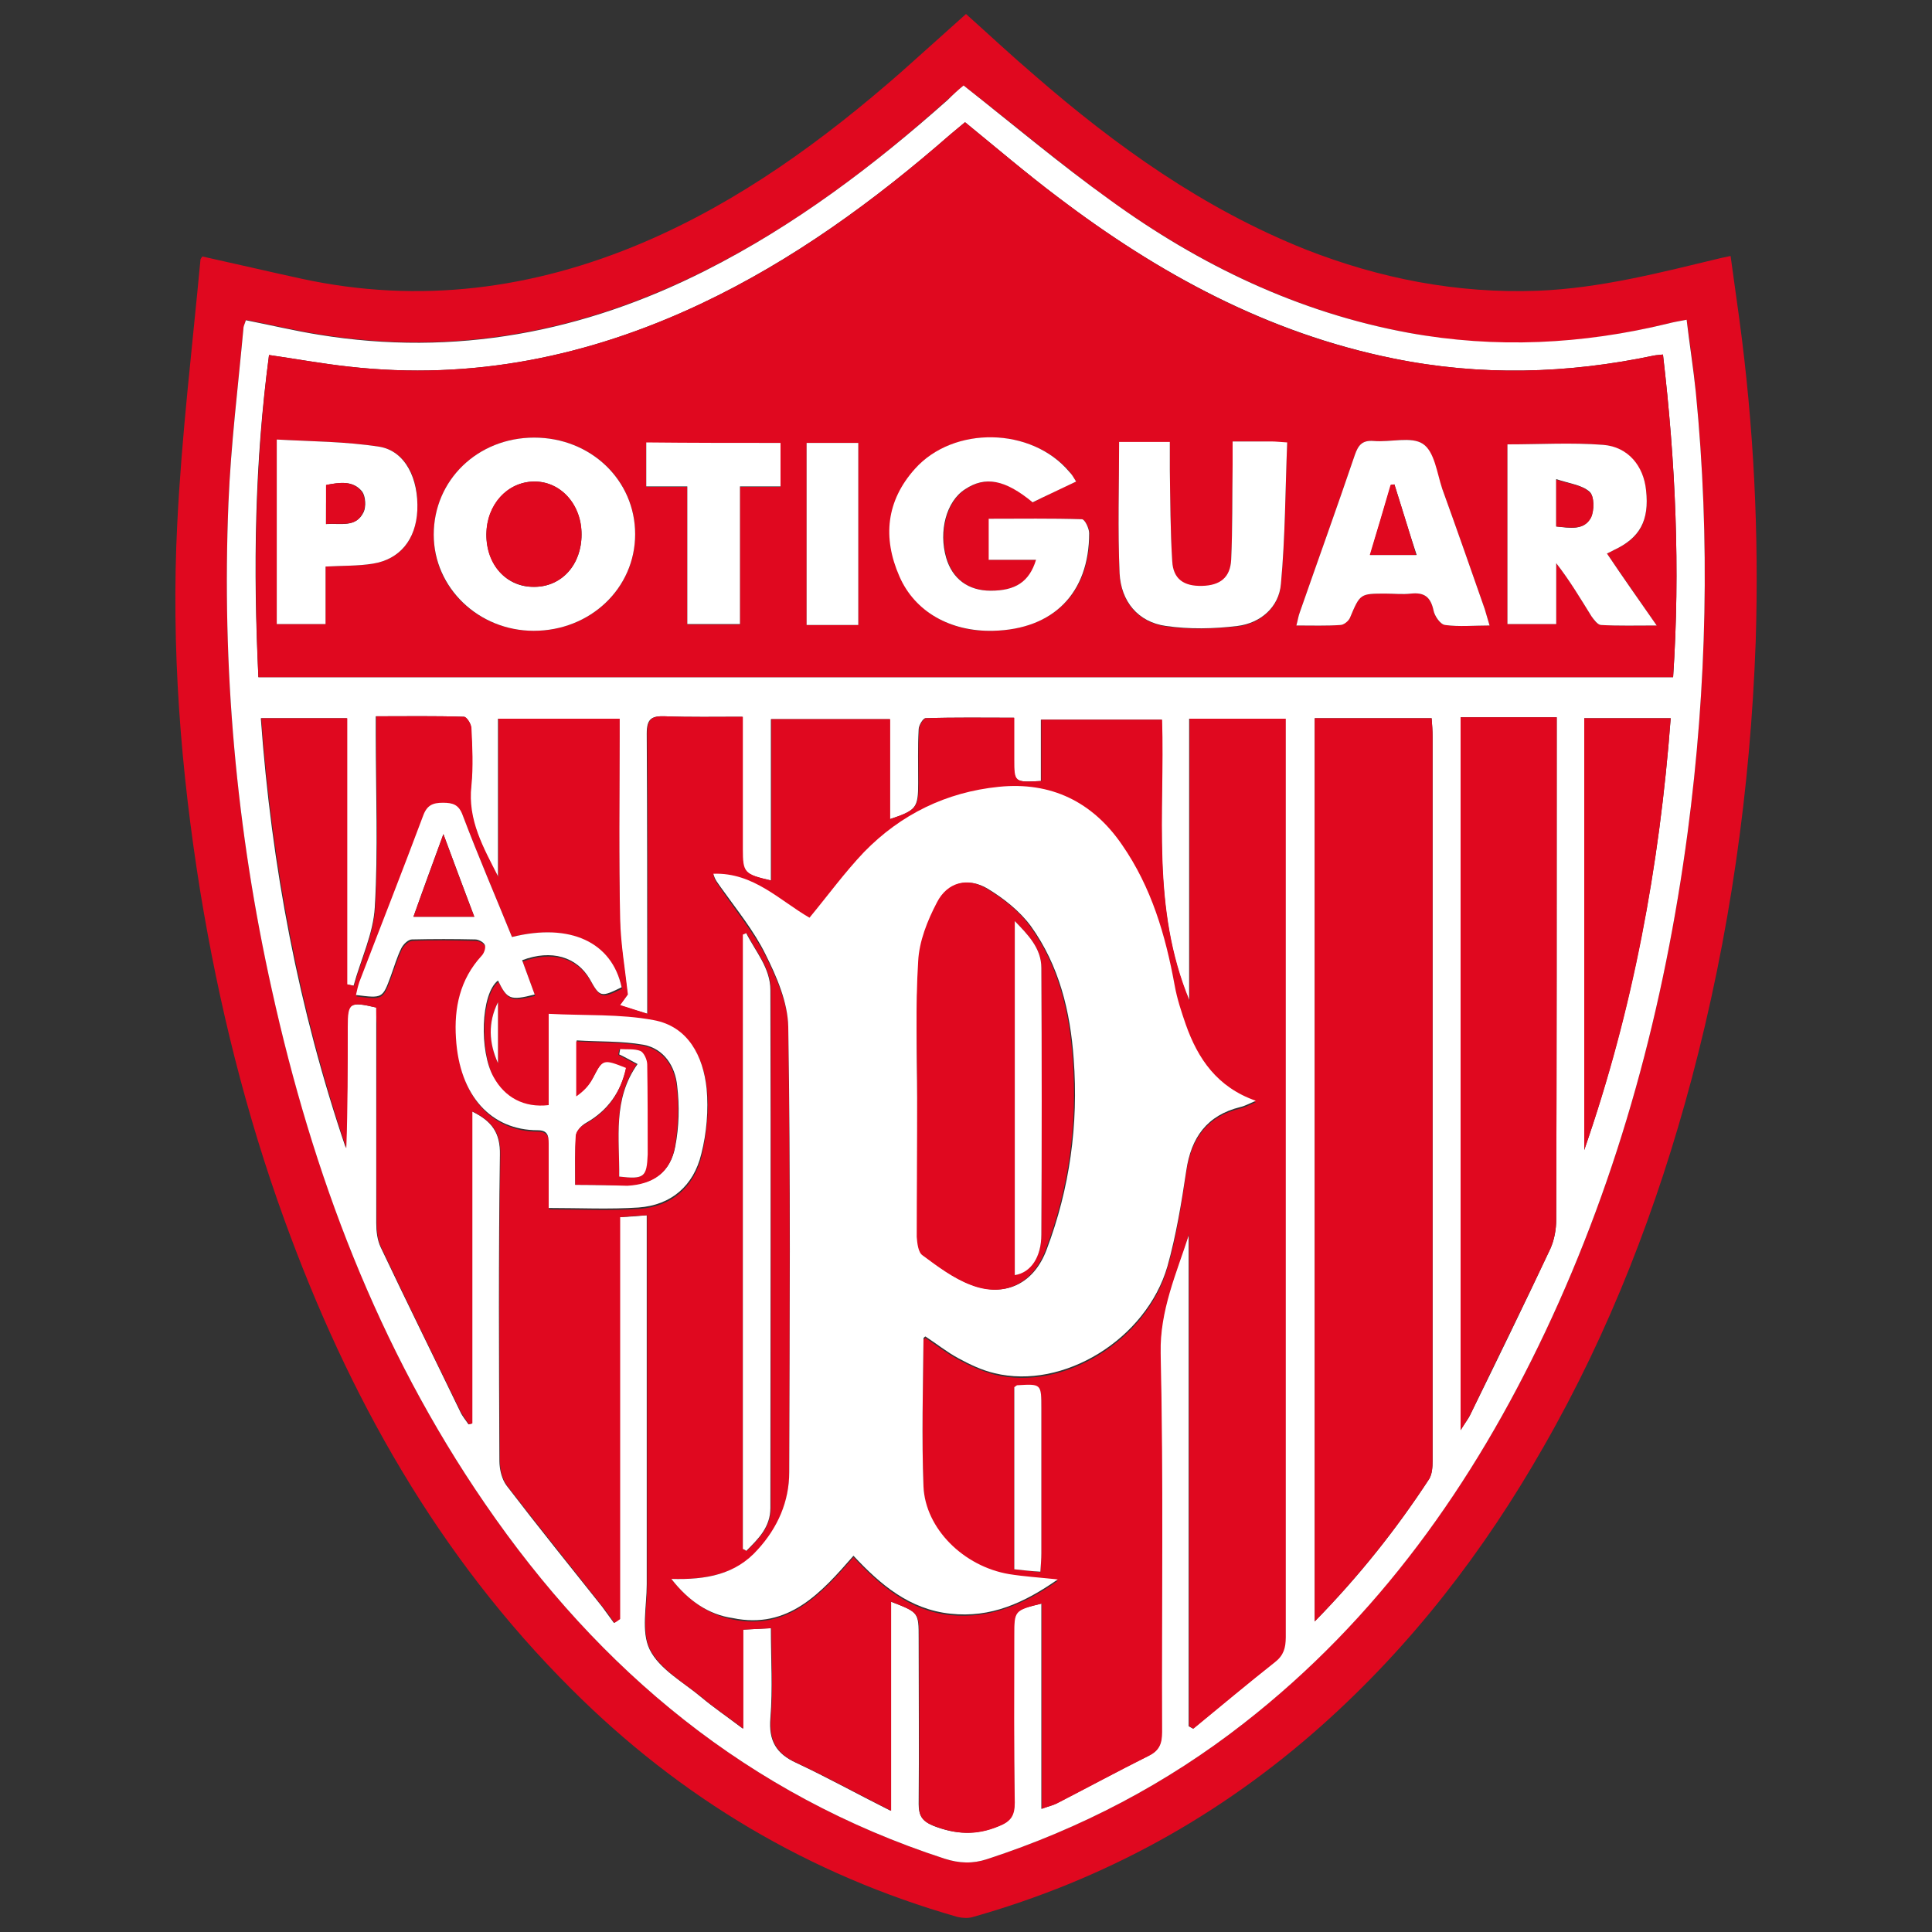 <?xml version="1.0" encoding="utf-8"?>
<!-- Generator: Adobe Illustrator 23.0.1, SVG Export Plug-In . SVG Version: 6.00 Build 0)  -->
<svg version="1.1" id="Layer_1" xmlns="http://www.w3.org/2000/svg" xmlns:xlink="http://www.w3.org/1999/xlink" x="0px" y="0px"
	 viewBox="0 0 400 400" style="enable-background:new 0 0 400 400;" xml:space="preserve">
<rect x="0" y="0" width="400" height="400" fill="#333333" stroke="none"/>
<style type="text/css">
	.st0{fill:#E0081F;}
	.st1{fill:#FFFFFF;}
</style>
<g>
	<path class="st0" d="M41.9,53.1c6.8,1.5,13.6,3.1,20.5,4.6c24.4,5.3,48,2.2,70.8-7.5c19.9-8.5,37.2-21.1,53.4-35.3
		C191,11,195.4,7,200,2.9c4.8,4.3,9.4,8.6,14.2,12.7c16.9,14.7,35,27.6,56,36c15.5,6.1,31.5,9.2,48.1,8.6c13-0.5,25.6-3.8,38.1-6.8
		c0.5-0.1,1-0.2,1.9-0.4c0.6,4.4,1.2,8.7,1.8,13c3,22.2,4.1,44.4,3.4,66.8c-1.1,30.7-5.4,61-13.3,90.7c-7.1,26.6-16.9,52.1-30.6,76
		c-12.3,21.6-27.3,41.1-45.9,57.7c-21.1,18.8-45.1,32-72.3,39.7c-1,0.3-2.1,0.2-3.1,0c-30.8-8.8-57.4-24.6-80-47.2
		c-27.7-27.6-46.2-60.7-59.4-97.1c-8-22-13.6-44.7-17.4-67.8c-4.1-25.3-6.1-50.8-4.8-76.4c0.9-18.2,3.1-36.4,4.8-54.6
		C41.5,53.6,41.7,53.4,41.9,53.1z M199.5,17.7c-1,0.9-2.2,1.9-3.4,3c-15.3,13.7-31.6,26-50.1,35.3C120.7,68.7,94.2,73.8,66,69.2
		c-5-0.8-10-2-15.1-3c-0.2,0.7-0.4,1.2-0.5,1.7c-1.1,12-2.6,24-3.1,36.1c-1.4,34,1.6,67.7,9,100.9c8.4,38,21.9,74.1,44.1,106.4
		c23.8,34.7,54.6,60.3,95.1,73.5c3.1,1,5.8,1.1,8.9,0.1c19.3-6.3,37.1-15.6,53.1-28.1c27.7-21.7,47.5-49.5,62.4-81
		c15.5-32.8,24.7-67.5,29.5-103.4c4-30.4,4.7-60.8,1.7-91.2c-0.5-5-1.2-9.9-1.9-15c-1.6,0.3-2.7,0.5-3.9,0.8
		c-17.8,4.4-35.7,5.3-53.7,1.9c-22.8-4.2-43.2-14.1-61.8-27.5C219.6,34,209.9,25.8,199.5,17.7z"/>
	<path class="st1" d="M199.5,17.7c10.4,8.2,20,16.3,30.3,23.7c18.6,13.5,39,23.3,61.8,27.5c18.1,3.3,36,2.4,53.7-1.9
		c1.1-0.3,2.3-0.5,3.9-0.8c0.6,5.1,1.4,10.1,1.9,15c3,30.5,2.3,60.9-1.7,91.2c-4.8,35.9-14,70.6-29.5,103.4
		c-14.9,31.5-34.7,59.4-62.4,81c-16,12.5-33.8,21.8-53.1,28.1c-3,1-5.8,0.9-8.9-0.1c-40.5-13.2-71.3-38.8-95.1-73.5
		C78.2,279,64.7,243,56.3,205c-7.4-33.2-10.4-66.9-9-100.9C47.8,92,49.3,80,50.4,68c0-0.5,0.3-1,0.5-1.7c5.1,1,10.1,2.2,15.1,3
		c28.2,4.6,54.8-0.5,80.1-13.3c18.4-9.3,34.7-21.6,50.1-35.3C197.3,19.6,198.5,18.5,199.5,17.7z M77.9,208.6c0,1.1,0,2.2,0,3.4
		c0,13.7,0,27.5,0,41.2c0,1.7,0.2,3.5,0.9,5c5.4,11.4,11,22.7,16.5,34.1c0.4,0.9,1.1,1.7,1.7,2.6c0.2-0.1,0.5-0.1,0.7-0.2
		c0-21.5,0-42.9,0-64.6c4.1,2,5.9,4.4,5.8,9c-0.3,21.1-0.2,42.3-0.1,63.4c0,1.7,0.5,3.8,1.5,5.1c6.5,8.5,13.2,16.8,19.8,25.1
		c0.8,1.1,1.6,2.2,2.4,3.3c0.4-0.3,0.8-0.6,1.2-0.8c0-27.7,0-55.4,0-83.2c2-0.1,3.6-0.2,5.6-0.4c0,1.8,0,3.1,0,4.5
		c0,24,0,47.9,0,71.9c0,4.6-1.2,9.8,0.6,13.5c2,4.1,6.9,6.7,10.7,9.9c2.5,2.1,5.3,4,8.6,6.5c0-7.4,0-13.9,0-20.5
		c2-0.1,3.7-0.2,5.8-0.3c0,6.4,0.4,12.5-0.1,18.6c-0.4,4.7,1.2,7.4,5.4,9.3c6.4,3,12.5,6.4,19.5,9.9c0-15,0-29.1,0-43.3
		c5.8,2.2,5.8,2.2,5.8,7.6c0,11.4,0.1,22.9,0,34.3c0,2.4,0.7,3.5,3,4.5c4.6,1.8,8.8,2,13.5,0.1c2.6-1.1,3.3-2.3,3.3-4.9
		c-0.1-11.5-0.1-23.1-0.1-34.6c0-5.2,0-5.2,5.7-6.6c0,14.1,0,28.1,0,42.5c1.4-0.5,2.3-0.7,3.1-1.1c6.4-3.3,12.7-6.7,19.1-9.9
		c2.2-1.1,2.7-2.6,2.7-4.9c-0.1-26.1,0.3-52.3-0.3-78.4c-0.2-8.9,3.2-16.5,5.9-24.7c0,34,0,68,0,101.9c0.3,0.2,0.6,0.3,0.9,0.5
		c5.6-4.6,11.2-9.3,16.9-13.8c1.7-1.4,2.2-3,2.2-5.1c0-62.2,0-124.4,0-186.6c0-1.2,0-2.3,0-3.6c-6.8,0-13.2,0-19.9,0
		c0,19.4,0,38.7,0,58.4c-7.9-19.2-5.1-38.9-5.7-58.2c-8.5,0-16.5,0-25,0c0,4.4,0,8.5,0,12.7c-5.6,0.3-5.6,0.3-5.6-4.6
		c0-2.7,0-5.4,0-8.5c-6.3,0-12.3-0.1-18.3,0.1c-0.5,0-1.4,1.5-1.4,2.3c-0.2,3.7-0.1,7.4-0.1,11.1c0,5.2-0.4,5.7-5.9,7.5
		c0-6.9,0-13.7,0-20.7c-8.3,0-16.3,0-24.6,0c0,11.2,0,22.3,0,33.4c-5.6-1.3-5.9-1.6-5.9-6.5c0-6.3,0-12.6,0-19c0-2.7,0-5.4,0-8.4
		c-5.7,0-10.9,0.1-16.1-0.1c-2.8-0.1-3.7,0.6-3.7,3.6c0.1,17.5,0.1,35.1,0.1,52.6c0,1.5,0,3,0,5.4c-2.3-0.7-4-1.2-5.7-1.8
		c0.7-0.9,1.4-1.9,1.6-2.2c-0.6-5.5-1.5-10.5-1.6-15.6c-0.2-12.6-0.1-25.3-0.1-37.9c0-1.2,0-2.3,0-3.6c-8.5,0-16.6,0-25.1,0
		c0,11.1,0,22,0,32.8c-3.1-6-6.4-11.8-5.6-18.9c0.4-4,0.2-8.1,0-12.1c0-0.8-0.9-2.2-1.5-2.2c-5.9-0.2-11.9-0.1-18.2-0.1
		c0,1.6,0,2.8,0,3.9c0,11.9,0.5,23.8-0.2,35.6c-0.3,5.5-2.9,10.8-4.4,16.3c-0.5-0.1-0.9-0.2-1.4-0.3c0-18.4,0-36.8,0-55.1
		c-6.1,0-11.7,0-17.8,0c2.2,30.6,7.8,60.2,17.6,89c0.3-8.4,0.3-16.8,0.3-25.1C71.9,207.6,72.3,207.3,77.9,208.6z M344.3,73.4
		c-0.7,0.1-1.3,0.1-1.8,0.2c-18,3.8-36,4.3-54.1,0.6c-26-5.3-48.6-17.6-69.4-33.4c-6.5-4.9-12.7-10.2-19.2-15.5c-1,0.8-2,1.7-3,2.5
		c-15.8,13.8-32.7,26.1-51.7,35.1c-23.1,10.9-47.3,15.9-72.9,13c-5.5-0.6-10.9-1.6-16.5-2.4c-3,22.3-3.3,44.5-2.2,66.7
		c98,0,195.4,0,292.9,0C347.9,117.8,346.9,95.7,344.3,73.4z M272.2,148.7c0,62.3,0,124.3,0,187c9.2-9.4,16.9-19.1,23.7-29.5
		c0.6-1,0.7-2.5,0.7-3.7c0-50,0-100,0-150c0-1.3-0.1-2.5-0.2-3.8C288.1,148.7,280.2,148.7,272.2,148.7z M302.4,148.5
		c0,49.2,0,98,0,147.6c0.9-1.5,1.6-2.3,2-3.2c5.6-11.4,11.2-22.9,16.6-34.4c0.8-1.8,1.2-4,1.2-6c0.1-33.4,0.1-66.9,0.1-100.3
		c0-1.2,0-2.3,0-3.7C315.5,148.5,309.1,148.5,302.4,148.5z M328,148.7c0,29.9,0,59.7,0,89.4c10-29,15.6-58.8,17.9-89.4
		C339.7,148.7,334,148.7,328,148.7z"/>
	<path class="st0" d="M77.9,208.6c-5.5-1.3-5.9-1-5.9,4c0,8.4,0,16.7-0.3,25.1c-9.7-28.8-15.3-58.4-17.6-89c6,0,11.7,0,17.8,0
		c0,18.3,0,36.7,0,55.1c0.5,0.1,0.9,0.2,1.4,0.3c1.5-5.4,4.1-10.8,4.4-16.3c0.7-11.8,0.2-23.7,0.2-35.6c0-1.2,0-2.3,0-3.9
		c6.3,0,12.2-0.1,18.2,0.1c0.5,0,1.4,1.4,1.5,2.2c0.2,4,0.4,8.1,0,12.1c-0.8,7.1,2.5,12.8,5.6,18.9c0-10.9,0-21.7,0-32.8
		c8.5,0,16.6,0,25.1,0c0,1.2,0,2.4,0,3.6c0,12.6-0.2,25.3,0.1,37.9c0.1,5.1,1,10.2,1.6,15.6c-0.2,0.3-0.9,1.2-1.6,2.2
		c1.7,0.5,3.4,1.1,5.7,1.8c0-2.4,0-3.9,0-5.4c0-17.5,0.1-35.1-0.1-52.6c0-3,0.9-3.7,3.7-3.6c5.2,0.2,10.4,0.1,16.1,0.1
		c0,3,0,5.7,0,8.4c0,6.3,0,12.6,0,19c0,4.9,0.3,5.2,5.9,6.5c0-11.1,0-22.2,0-33.4c8.3,0,16.3,0,24.6,0c0,6.9,0,13.7,0,20.7
		c5.5-1.9,5.9-2.4,5.9-7.5c0-3.7-0.1-7.4,0.1-11.1c0-0.8,0.9-2.3,1.4-2.3c6-0.2,11.9-0.1,18.3-0.1c0,3.1,0,5.8,0,8.5
		c0,4.9,0,4.9,5.6,4.6c0-4.1,0-8.3,0-12.7c8.5,0,16.5,0,25,0c0.6,19.3-2.3,39,5.7,58.2c0-19.7,0-39,0-58.4c6.8,0,13.1,0,19.9,0
		c0,1.3,0,2.4,0,3.6c0,62.2,0,124.4,0,186.6c0,2.1-0.4,3.7-2.2,5.1c-5.7,4.5-11.3,9.2-16.9,13.8c-0.3-0.2-0.6-0.3-0.9-0.5
		c0-34,0-68,0-101.9c-2.6,8.1-6.1,15.8-5.9,24.7c0.6,26.1,0.2,52.3,0.3,78.4c0,2.3-0.5,3.8-2.7,4.9c-6.4,3.2-12.7,6.6-19.1,9.9
		c-0.8,0.4-1.8,0.6-3.1,1.1c0-14.4,0-28.4,0-42.5c-5.7,1.4-5.7,1.5-5.7,6.6c0,11.5-0.1,23.1,0.1,34.6c0,2.6-0.7,3.9-3.3,4.9
		c-4.7,2-8.9,1.7-13.5-0.1c-2.4-0.9-3.1-2.1-3-4.5c0.1-11.4,0-22.9,0-34.3c0-5.3,0-5.3-5.8-7.6c0,14.2,0,28.3,0,43.3
		c-6.9-3.5-13.1-6.9-19.5-9.9c-4.2-1.9-5.8-4.6-5.4-9.3c0.5-6,0.1-12.1,0.1-18.6c-2.1,0.1-3.8,0.2-5.8,0.3c0,6.6,0,13.1,0,20.5
		c-3.3-2.5-6-4.3-8.6-6.5c-3.8-3.1-8.6-5.8-10.7-9.9c-1.8-3.7-0.6-8.9-0.6-13.5c0-24,0-47.9,0-71.9c0-1.4,0-2.8,0-4.5
		c-2,0.1-3.6,0.2-5.6,0.4c0,27.8,0,55.5,0,83.2c-0.4,0.3-0.8,0.6-1.2,0.8c-0.8-1.1-1.5-2.3-2.4-3.3c-6.6-8.4-13.3-16.7-19.8-25.1
		c-1-1.3-1.5-3.4-1.5-5.1c-0.1-21.1-0.2-42.3,0.1-63.4c0.1-4.6-1.7-7-5.8-9c0,21.7,0,43.1,0,64.6c-0.2,0.1-0.5,0.1-0.7,0.2
		c-0.6-0.9-1.2-1.7-1.7-2.6c-5.5-11.3-11.1-22.7-16.5-34.1c-0.7-1.5-0.9-3.3-0.9-5c-0.1-13.7,0-27.5,0-41.2
		C77.9,210.8,77.9,209.7,77.9,208.6z M139,326.9c3.5,4.5,7.7,7.4,12.7,8.4c11.5,2.3,18.3-5.2,25-12.9c5.6,6,11.6,11.1,20.1,12
		c8.3,0.8,15.3-2.3,22.2-7.1c-3.8-0.4-7-0.5-10.1-1.1c-9.3-1.7-17.3-9.4-17.7-18.1c-0.4-10.2-0.1-20.5,0-30.7c0-0.1,0.3-0.3,0.4-0.4
		c2.2,1.5,4.4,3.2,6.8,4.5c2.4,1.3,4.9,2.4,7.5,3.1c14.2,3.5,31.5-7,35.8-22.1c1.9-6.4,2.9-13.2,3.9-19.8c1-6.9,4.2-11.5,11.2-13.2
		c0.9-0.2,1.8-0.7,3.2-1.3c-8-2.8-12-8.8-14.5-15.8c-1-2.7-1.8-5.4-2.3-8.1c-1.9-10.4-4.8-20.3-10.9-29.1
		c-6.2-8.9-14.7-13.1-25.5-12c-10.9,1.1-20.3,5.7-27.9,13.5c-4.1,4.1-7.5,8.9-11.3,13.6c-6.1-3.5-11.6-9.4-19.9-9.1
		c0.3,1.2,1,2,1.6,2.9c3.1,4.6,6.7,8.9,9.2,13.8c2.3,4.7,4.7,10,4.7,15c0.4,30.7,0.3,61.4,0.2,92.2c0,6.1-2.5,11.4-6.5,16
		C152.3,325.9,146.2,327.1,139,326.9z M106,194c-3.4-8.4-6.9-16.6-10.1-24.9c-0.9-2.2-2-2.6-4.1-2.6c-2.1,0-3.3,0.5-4.1,2.7
		c-4.3,11.5-8.8,23-13.2,34.4c-0.3,0.8-0.5,1.7-0.7,2.7c5.5,0.7,5.5,0.7,7.2-3.9c0.7-1.9,1.3-3.9,2.2-5.8c0.4-0.8,1.4-1.8,2.2-1.8
		c4.3-0.2,8.7-0.1,13.1,0c0.7,0,1.8,0.6,2,1.2c0.2,0.6-0.2,1.7-0.7,2.2c-4.5,4.8-5.7,10.7-5.3,17c0.8,12.1,7.4,19.1,16.9,19.1
		c1.9,0,2.3,1.1,2.3,2.7c-0.1,4.4,0,8.8,0,13.4c6.5,0,12.6,0.3,18.6-0.1c6.8-0.5,11.4-4.5,13-11.1c1-4.4,1.5-9.1,1.1-13.5
		c-0.7-6.8-3.8-12.9-11-14.2c-6.9-1.3-14.2-0.9-21.7-1.3c0,6.8,0,12.9,0,18.9c-5,0.6-9.1-1.6-11.4-5.8c-2.9-5.4-2.7-17.2,0.9-20
		c2,3.9,2.6,4.1,7.6,2.9c-0.9-2.4-1.7-4.8-2.6-7.1c6-2.3,11.3-0.8,14,3.9c2.2,3.7,2.3,3.8,6.6,1.7C126.7,195.1,118.1,191.1,106,194z
		 M153.8,320.7c0.3,0.1,0.5,0.2,0.8,0.4c2.5-2.5,5-4.9,5-8.9c0-35.7,0-71.4,0-107.2c0-4.6-3.1-8-5-11.8c-0.2,0.1-0.5,0.2-0.7,0.3
		C153.8,235.9,153.8,278.3,153.8,320.7z M210,324.9c1.9,0.2,3.5,0.4,5.4,0.6c0.1-1.5,0.2-2.7,0.2-3.8c0-10,0-20,0-30
		c0-5.1,0-5.1-5-4.8c-0.2,0-0.4,0.2-0.6,0.4C210,299.6,210,312.1,210,324.9z M103.1,220.1c0-4.2,0-8.4,0-12.6
		C101,211.7,101.2,215.9,103.1,220.1z"/>
	<path class="st0" d="M344.3,73.4c2.6,22.2,3.6,44.4,2.1,66.8c-97.5,0-194.9,0-292.9,0c-1-22.2-0.7-44.5,2.2-66.7
		c5.6,0.8,11,1.8,16.5,2.4c25.6,2.9,49.8-2.1,72.9-13c19.1-9,35.9-21.3,51.7-35.1c1-0.8,2-1.7,3-2.5c6.5,5.3,12.7,10.6,19.2,15.5
		c20.8,15.8,43.4,28.2,69.4,33.4c18.1,3.7,36.1,3.2,54.1-0.6C343,73.5,343.6,73.5,344.3,73.4z M222.8,99.7c-0.6-0.9-0.9-1.5-1.3-2
		c-7.8-9.2-24-9.6-32-0.6c-5.9,6.6-6.6,14.2-3.2,22.2c3.2,7.4,10.5,11.6,19.4,11.3c12.5-0.4,19.9-7.8,19.9-20.2c0-1-1-2.8-1.5-2.9
		c-6.4-0.2-12.8-0.1-19.3-0.1c0,2.9,0,5.5,0,8.5c3.4,0,6.6,0,9.8,0c-1.4,4.5-4.3,6.4-9.4,6.4c-4.7,0-7.9-2.4-9.2-6.8
		c-1.6-5.5,0-11.7,3.9-14.2c4.2-2.8,8.3-2,14,2.7C216.6,102.6,219.5,101.2,222.8,99.7z M110.5,130.6c11.8,0,21-8.8,21-20
		c0-11.3-9.2-20-20.9-20c-11.7,0-20.8,8.8-20.8,20.1C89.7,121.7,99,130.6,110.5,130.6z M255.2,91.4c0,2,0,3.5,0,5
		c-0.1,6.5,0,13.1-0.3,19.6c-0.2,3.7-2.3,5.4-6,5.4c-3.8,0.1-6-1.4-6.2-5.1c-0.4-6.3-0.4-12.6-0.5-18.9c0-1.9,0-3.8,0-5.8
		c-3.8,0-7.1,0-10.5,0c0,9.2-0.3,18.2,0.1,27.2c0.3,5.8,3.7,10,9.6,10.9c4.9,0.7,9.9,0.5,14.8,0c4.8-0.6,8.6-3.9,9-8.7
		c0.9-9.7,0.9-19.4,1.3-29.3c-1.6-0.1-2.5-0.2-3.3-0.2C260.7,91.4,258.2,91.4,255.2,91.4z M332.7,114.6c0.7-0.3,1-0.5,1.4-0.7
		c5.4-2.4,7.4-6,6.7-12.4c-0.5-4.9-3.8-8.9-8.9-9.4c-6.5-0.5-13.2-0.1-19.8-0.1c0,12.3,0,24.8,0,37.2c3.4,0,6.6,0,10.1,0
		c0-4.4,0-8.5,0-12.6c2.8,3.6,5,7.3,7.3,11c0.5,0.8,1.3,1.8,2,1.8c3.6,0.2,7.2,0.1,11.5,0.1C339.3,124.2,336.1,119.5,332.7,114.6z
		 M308.4,129.5c-0.4-1.4-0.7-2.4-1-3.4c-2.9-8.3-5.8-16.6-8.8-24.9c-1.2-3.2-1.7-7.7-4-9.3c-2.4-1.6-6.7-0.3-10.2-0.6
		c-2.4-0.2-3.2,0.9-3.9,2.9c-3.7,10.9-7.6,21.7-11.4,32.6c-0.3,0.8-0.4,1.6-0.7,2.7c3.3,0,6.2,0.1,9.1-0.1c0.7,0,1.7-0.9,2-1.5
		c2.1-5,2.1-5,7.4-5c1.7,0,3.5,0.2,5.2,0c2.8-0.3,4.1,0.7,4.7,3.5c0.2,1.2,1.4,2.9,2.4,3C302.1,129.8,305,129.5,308.4,129.5z
		 M67.4,117.3c3.6-0.2,6.7-0.1,9.8-0.6c5.7-0.9,8.9-5,9.2-11c0.4-6.6-2.4-12.3-7.8-13.2c-7-1.1-14.2-1.1-21.3-1.5
		c0,13.3,0,25.8,0,38.2c3.5,0,6.7,0,10.1,0C67.4,125.2,67.4,121.4,67.4,117.3z M161.6,91.7c-9.3,0-18.5,0-27.8,0c0,3.1,0,6,0,9.1
		c2.9,0,5.4,0,8.5,0c0,9.6,0,19,0,28.5c3.8,0,7.2,0,10.9,0c0-9.6,0-18.9,0-28.5c2.9,0,5.6,0,8.4,0C161.6,97.6,161.6,94.8,161.6,91.7
		z M177.7,129.4c0-12.7,0-25.2,0-37.7c-3.7,0-7.2,0-10.7,0c0,12.7,0,25.2,0,37.7C170.6,129.4,173.9,129.4,177.7,129.4z"/>
	<path class="st0" d="M272.2,148.7c8,0,15.9,0,24.2,0c0.1,1.3,0.2,2.5,0.2,3.8c0,50,0,100,0,150c0,1.3-0.1,2.7-0.7,3.7
		c-6.8,10.4-14.5,20.1-23.7,29.5C272.2,273,272.2,210.9,272.2,148.7z"/>
	<path class="st0" d="M302.4,148.5c6.7,0,13.1,0,19.9,0c0,1.3,0,2.5,0,3.7c0,33.4,0,66.9-0.1,100.3c0,2-0.4,4.2-1.2,6
		c-5.4,11.5-11.1,22.9-16.6,34.4c-0.5,0.9-1.1,1.8-2,3.2C302.4,246.5,302.4,197.6,302.4,148.5z"/>
	<path class="st0" d="M328,148.7c5.9,0,11.7,0,17.9,0c-2.3,30.6-7.8,60.5-17.9,89.4C328,208.4,328,178.6,328,148.7z"/>
	<path class="st1" d="M139,326.9c7.2,0.2,13.3-0.9,17.9-6.1c4.1-4.5,6.5-9.9,6.5-16c0.1-30.7,0.3-61.5-0.2-92.2
		c-0.1-5.1-2.4-10.4-4.7-15c-2.4-4.9-6-9.3-9.2-13.8c-0.6-0.9-1.3-1.6-1.6-2.9c8.3-0.3,13.8,5.6,19.9,9.1c3.8-4.6,7.3-9.4,11.3-13.6
		c7.6-7.8,17-12.4,27.9-13.5c10.8-1.1,19.4,3.1,25.5,12c6.1,8.8,9,18.7,10.9,29.1c0.5,2.8,1.4,5.5,2.3,8.1c2.5,7.1,6.5,13,14.5,15.8
		c-1.4,0.6-2.3,1.1-3.2,1.3c-6.9,1.7-10.2,6.3-11.2,13.2c-1,6.7-2.1,13.4-3.9,19.8c-4.4,15.1-21.6,25.6-35.8,22.1
		c-2.6-0.6-5.1-1.8-7.5-3.1c-2.4-1.3-4.5-3-6.8-4.5c-0.2,0.1-0.4,0.3-0.4,0.4c-0.1,10.2-0.4,20.5,0,30.7c0.4,8.7,8.3,16.5,17.7,18.1
		c3.1,0.5,6.3,0.7,10.1,1.1c-7,4.9-13.9,8-22.2,7.1c-8.5-0.9-14.5-6-20.1-12c-6.7,7.7-13.5,15.3-25,12.9
		C146.7,334.3,142.5,331.4,139,326.9z M189.9,227.4c0,9.6,0,19.2,0.1,28.7c0,1.3,0.3,3.1,1.2,3.8c3.1,2.3,6.3,4.8,9.9,6.1
		c7.1,2.7,13-0.3,15.6-7.3c4.8-12.7,6.6-25.9,5.6-39.4c-0.7-9.9-3-19.4-8.9-27.6c-2.3-3.1-5.6-5.7-8.9-7.7c-4-2.4-8.2-1.3-10.3,2.8
		c-1.9,3.8-3.6,8-3.9,12.2C189.5,208.4,189.9,217.9,189.9,227.4z"/>
	<path class="st1" d="M106,194c12.1-3,20.7,1.1,22.7,10.4c-4.3,2.1-4.5,2.1-6.6-1.7c-2.7-4.6-7.9-6.2-14-3.9
		c0.9,2.4,1.7,4.7,2.6,7.1c-5.1,1.3-5.7,1-7.6-2.9c-3.6,2.8-3.9,14.7-0.9,20c2.3,4.2,6.3,6.4,11.4,5.8c0-6,0-12.1,0-18.9
		c7.5,0.4,14.8,0,21.7,1.3c7.2,1.3,10.3,7.5,11,14.2c0.4,4.4,0,9.2-1.1,13.5c-1.6,6.6-6.2,10.6-13,11.1c-6,0.4-12.1,0.1-18.6,0.1
		c0-4.5,0-9,0-13.4c0-1.7-0.3-2.7-2.3-2.7c-9.5,0-16.2-7-16.9-19.1c-0.4-6.2,0.8-12.1,5.3-17c0.5-0.5,0.9-1.6,0.7-2.2
		c-0.2-0.6-1.3-1.2-2-1.2c-4.4-0.1-8.7-0.1-13.1,0c-0.8,0-1.8,1-2.2,1.8c-0.9,1.8-1.5,3.9-2.2,5.8c-1.7,4.6-1.7,4.6-7.2,3.9
		c0.2-0.9,0.4-1.8,0.7-2.7c4.4-11.5,8.9-22.9,13.2-34.4c0.8-2.2,2-2.7,4.1-2.7c2.1,0,3.3,0.4,4.1,2.6
		C99.1,177.5,102.6,185.6,106,194z M119.1,245.3c3.9,0,7.4,0.1,10.9,0c5.3-0.2,8.8-2.6,9.8-7.9c0.8-4.1,0.9-8.4,0.4-12.6
		c-0.4-4-2.7-7.7-7-8.5c-4.5-0.8-9.2-0.6-13.8-0.9c0,4.3,0,7.9,0,11.4c1.5-1.1,2.6-2.3,3.4-3.7c2.1-4.1,2.1-4.1,6.9-2.2
		c-1.1,5.1-3.8,9-8.4,11.6c-0.9,0.5-1.9,1.6-2,2.4C119,238.3,119.1,241.5,119.1,245.3z M85.6,189.8c4.4,0,8.3,0,12.6,0
		c-2.2-5.8-4.2-11.2-6.4-17.1C89.6,178.7,87.6,184.1,85.6,189.8z"/>
	<path class="st1" d="M153.8,320.7c0-42.4,0-84.8,0-127.2c0.2-0.1,0.5-0.2,0.7-0.3c1.9,3.8,5,7.2,5,11.8c0.1,35.7,0,71.4,0,107.2
		c0,4-2.5,6.4-5,8.9C154.3,320.9,154.1,320.8,153.8,320.7z"/>
	<path class="st1" d="M210,324.9c0-12.8,0-25.3,0-37.7c0.3-0.2,0.5-0.4,0.6-0.4c5-0.3,5-0.3,5,4.8c0,10,0,20,0,30
		c0,1.2-0.1,2.3-0.2,3.8C213.5,325.3,211.9,325.1,210,324.9z"/>
	<path class="st1" d="M103.1,220.1c-1.9-4.2-2.1-8.4,0-12.6C103.1,211.7,103.1,215.9,103.1,220.1z"/>
	<path class="st1" d="M222.8,99.7c-3.3,1.6-6.2,2.9-9,4.3c-5.7-4.7-9.8-5.5-14-2.7c-3.9,2.5-5.5,8.7-3.9,14.2
		c1.3,4.4,4.6,6.8,9.2,6.8c5.1,0,8-1.8,9.4-6.4c-3.3,0-6.4,0-9.8,0c0-3,0-5.5,0-8.5c6.6,0,13-0.1,19.3,0.1c0.6,0,1.5,1.9,1.5,2.9
		c0,12.4-7.4,19.9-19.9,20.2c-8.8,0.2-16.2-3.9-19.4-11.3c-3.5-8-2.7-15.6,3.2-22.2c8-9,24.2-8.7,32,0.6
		C221.9,98.2,222.2,98.7,222.8,99.7z"/>
	<path class="st1" d="M110.5,130.6c-11.4,0-20.7-8.9-20.7-19.9c0-11.3,9.1-20.1,20.8-20.1c11.7,0,20.9,8.8,20.9,20
		C131.5,121.8,122.2,130.6,110.5,130.6z M120.4,110.7c0-6.2-4.3-11.1-9.9-11c-5.5,0.1-9.7,4.8-9.8,10.9c0,6.4,4.2,11,9.9,10.9
		C116.3,121.5,120.4,116.9,120.4,110.7z"/>
	<path class="st1" d="M255.2,91.4c3,0,5.5,0,8,0c0.9,0,1.7,0.1,3.3,0.2c-0.4,9.9-0.4,19.6-1.3,29.3c-0.4,4.8-4.2,8.1-9,8.7
		c-4.9,0.6-10,0.7-14.8,0c-5.8-0.8-9.3-5.1-9.6-10.9c-0.4-9-0.1-18-0.1-27.2c3.4,0,6.7,0,10.5,0c0,2,0,3.9,0,5.8
		c0.1,6.3,0.1,12.6,0.5,18.9c0.2,3.7,2.4,5.2,6.2,5.1c3.7-0.1,5.8-1.7,6-5.4c0.3-6.5,0.2-13.1,0.3-19.6
		C255.2,95,255.2,93.5,255.2,91.4z"/>
	<path class="st1" d="M332.7,114.6c3.3,4.9,6.6,9.6,10.3,14.9c-4.3,0-7.9,0.1-11.5-0.1c-0.7,0-1.5-1.1-2-1.8
		c-2.3-3.7-4.5-7.4-7.3-11c0,4.1,0,8.2,0,12.6c-3.5,0-6.7,0-10.1,0c0-12.5,0-24.9,0-37.2c6.7,0,13.3-0.4,19.8,0.1
		c5.2,0.4,8.4,4.4,8.9,9.4c0.7,6.3-1.3,9.9-6.7,12.4C333.7,114.1,333.4,114.3,332.7,114.6z M322.2,109c2.8,0.3,5.8,0.9,7.2-1.9
		c0.7-1.4,0.7-4.4-0.3-5.3c-1.6-1.4-4.2-1.7-6.9-2.6C322.2,103.2,322.2,106,322.2,109z"/>
	<path class="st1" d="M308.4,129.5c-3.3,0-6.3,0.3-9.2-0.1c-1-0.1-2.2-1.9-2.4-3c-0.6-2.8-1.9-3.8-4.7-3.5c-1.7,0.2-3.5,0-5.2,0
		c-5.3,0-5.3,0-7.4,5c-0.3,0.7-1.3,1.5-2,1.5c-2.9,0.2-5.8,0.1-9.1,0.1c0.3-1.1,0.4-1.9,0.7-2.7c3.8-10.9,7.7-21.7,11.4-32.6
		c0.7-2,1.5-3.1,3.9-2.9c3.5,0.3,7.8-1,10.2,0.6c2.4,1.6,2.9,6,4,9.3c3,8.3,5.9,16.6,8.8,24.9C307.7,127.1,308,128.1,308.4,129.5z
		 M288.7,100.3c-0.2,0-0.4,0.1-0.7,0.1c-1.4,4.8-2.9,9.6-4.3,14.5c3.4,0,6.3,0,9.6,0C291.6,109.8,290.2,105,288.7,100.3z"/>
	<path class="st1" d="M67.4,117.3c0,4.1,0,7.9,0,11.9c-3.4,0-6.6,0-10.1,0c0-12.4,0-24.9,0-38.2c7.2,0.4,14.3,0.4,21.3,1.5
		c5.3,0.9,8.1,6.6,7.8,13.2c-0.3,6-3.6,10.1-9.2,11C74.1,117.2,70.9,117.1,67.4,117.3z M67.5,108.5c3.1-0.2,6.2,0.8,7.8-2.5
		c0.5-1.1,0.4-3.2-0.3-4.2c-1.9-2.4-4.7-1.9-7.4-1.4C67.5,103.1,67.5,105.5,67.5,108.5z"/>
	<path class="st1" d="M161.6,91.7c0,3.1,0,5.9,0,9c-2.8,0-5.5,0-8.4,0c0,9.7,0,19,0,28.5c-3.7,0-7.1,0-10.9,0c0-9.5,0-18.8,0-28.5
		c-3,0-5.6,0-8.5,0c0-3.1,0-6,0-9.1C143.1,91.7,152.3,91.7,161.6,91.7z"/>
	<path class="st1" d="M177.7,129.4c-3.8,0-7.1,0-10.7,0c0-12.6,0-25,0-37.7c3.5,0,7,0,10.7,0C177.7,104.3,177.7,116.7,177.7,129.4z"
		/>
	<path class="st0" d="M189.9,227.4c0-9.5-0.4-19,0.2-28.4c0.2-4.1,1.9-8.4,3.9-12.2c2.1-4.1,6.3-5.3,10.3-2.8c3.3,2,6.7,4.6,8.9,7.7
		c5.9,8.1,8.2,17.7,8.9,27.6c1,13.5-0.8,26.7-5.6,39.4c-2.6,7-8.5,10.1-15.6,7.3c-3.6-1.4-6.8-3.8-9.9-6.1c-0.9-0.6-1.1-2.5-1.2-3.8
		C189.8,246.6,189.9,237,189.9,227.4z M210.1,264c3.3-0.6,5.5-3.8,5.5-8.4c0.1-18.4,0.1-36.8,0-55.2c0-4.1-2.8-6.9-5.5-9.7
		C210.1,215.2,210.1,239.6,210.1,264z"/>
	<path class="st0" d="M119.1,245.3c0-3.8-0.1-7,0.1-10.2c0.1-0.9,1.1-2,2-2.4c4.7-2.6,7.3-6.5,8.4-11.6c-4.8-1.9-4.8-1.8-6.9,2.2
		c-0.7,1.4-1.8,2.6-3.4,3.7c0-3.6,0-7.2,0-11.4c4.6,0.3,9.3,0.1,13.8,0.9c4.3,0.8,6.6,4.5,7,8.5c0.5,4.1,0.3,8.5-0.4,12.6
		c-1,5.2-4.5,7.6-9.8,7.9C126.5,245.4,123.1,245.3,119.1,245.3z M128.2,243.6c5.2,0.6,5.7,0.1,5.7-4.5c0-6.2,0.1-12.4-0.1-18.6
		c0-1-0.6-2.5-1.4-2.8c-1.2-0.5-2.8-0.3-4.2-0.4c-0.1,0.4-0.1,0.7-0.2,1.1c1.1,0.6,2.1,1.1,3.8,2
		C126.8,227.6,128.3,235.7,128.2,243.6z"/>
	<path class="st0" d="M85.6,189.8c2.1-5.7,4-11.1,6.2-17.1c2.2,5.9,4.2,11.4,6.4,17.1C93.8,189.8,90,189.8,85.6,189.8z"/>
	<path class="st0" d="M120.4,110.7c0,6.2-4.1,10.8-9.8,10.8c-5.8,0-10-4.6-9.9-10.9c0-6.1,4.3-10.8,9.8-10.9
		C116.1,99.6,120.5,104.5,120.4,110.7z"/>
	<path class="st0" d="M322.2,109c0-2.9,0-5.8,0-9.7c2.7,0.9,5.3,1.1,6.9,2.6c1,0.8,1,3.8,0.3,5.3C327.9,109.9,325,109.2,322.2,109z"
		/>
	<path class="st0" d="M288.7,100.3c1.5,4.8,3,9.5,4.5,14.6c-3.3,0-6.2,0-9.6,0c1.5-4.9,2.9-9.7,4.3-14.5
		C288.2,100.3,288.5,100.3,288.7,100.3z"/>
	<path class="st0" d="M67.5,108.5c0-2.9,0-5.4,0-8.1c2.7-0.5,5.5-1,7.4,1.4c0.7,1,0.9,3.1,0.3,4.2C73.8,109.3,70.6,108.2,67.5,108.5
		z"/>
	<path class="st1" d="M210.1,264c0-24.5,0-48.9,0-73.3c2.7,2.8,5.5,5.6,5.5,9.7c0.1,18.4,0.1,36.8,0,55.2
		C215.6,260.3,213.4,263.5,210.1,264z"/>
	<path class="st1" d="M128.2,243.6c0.1-7.9-1.4-16,3.8-23.3c-1.7-0.9-2.7-1.5-3.8-2c0.1-0.4,0.1-0.7,0.2-1.1c1.4,0.1,3-0.1,4.2,0.4
		c0.7,0.3,1.4,1.8,1.4,2.8c0.1,6.2,0.1,12.4,0.1,18.6C133.9,243.7,133.4,244.2,128.2,243.6z"/>
</g>
</svg>
